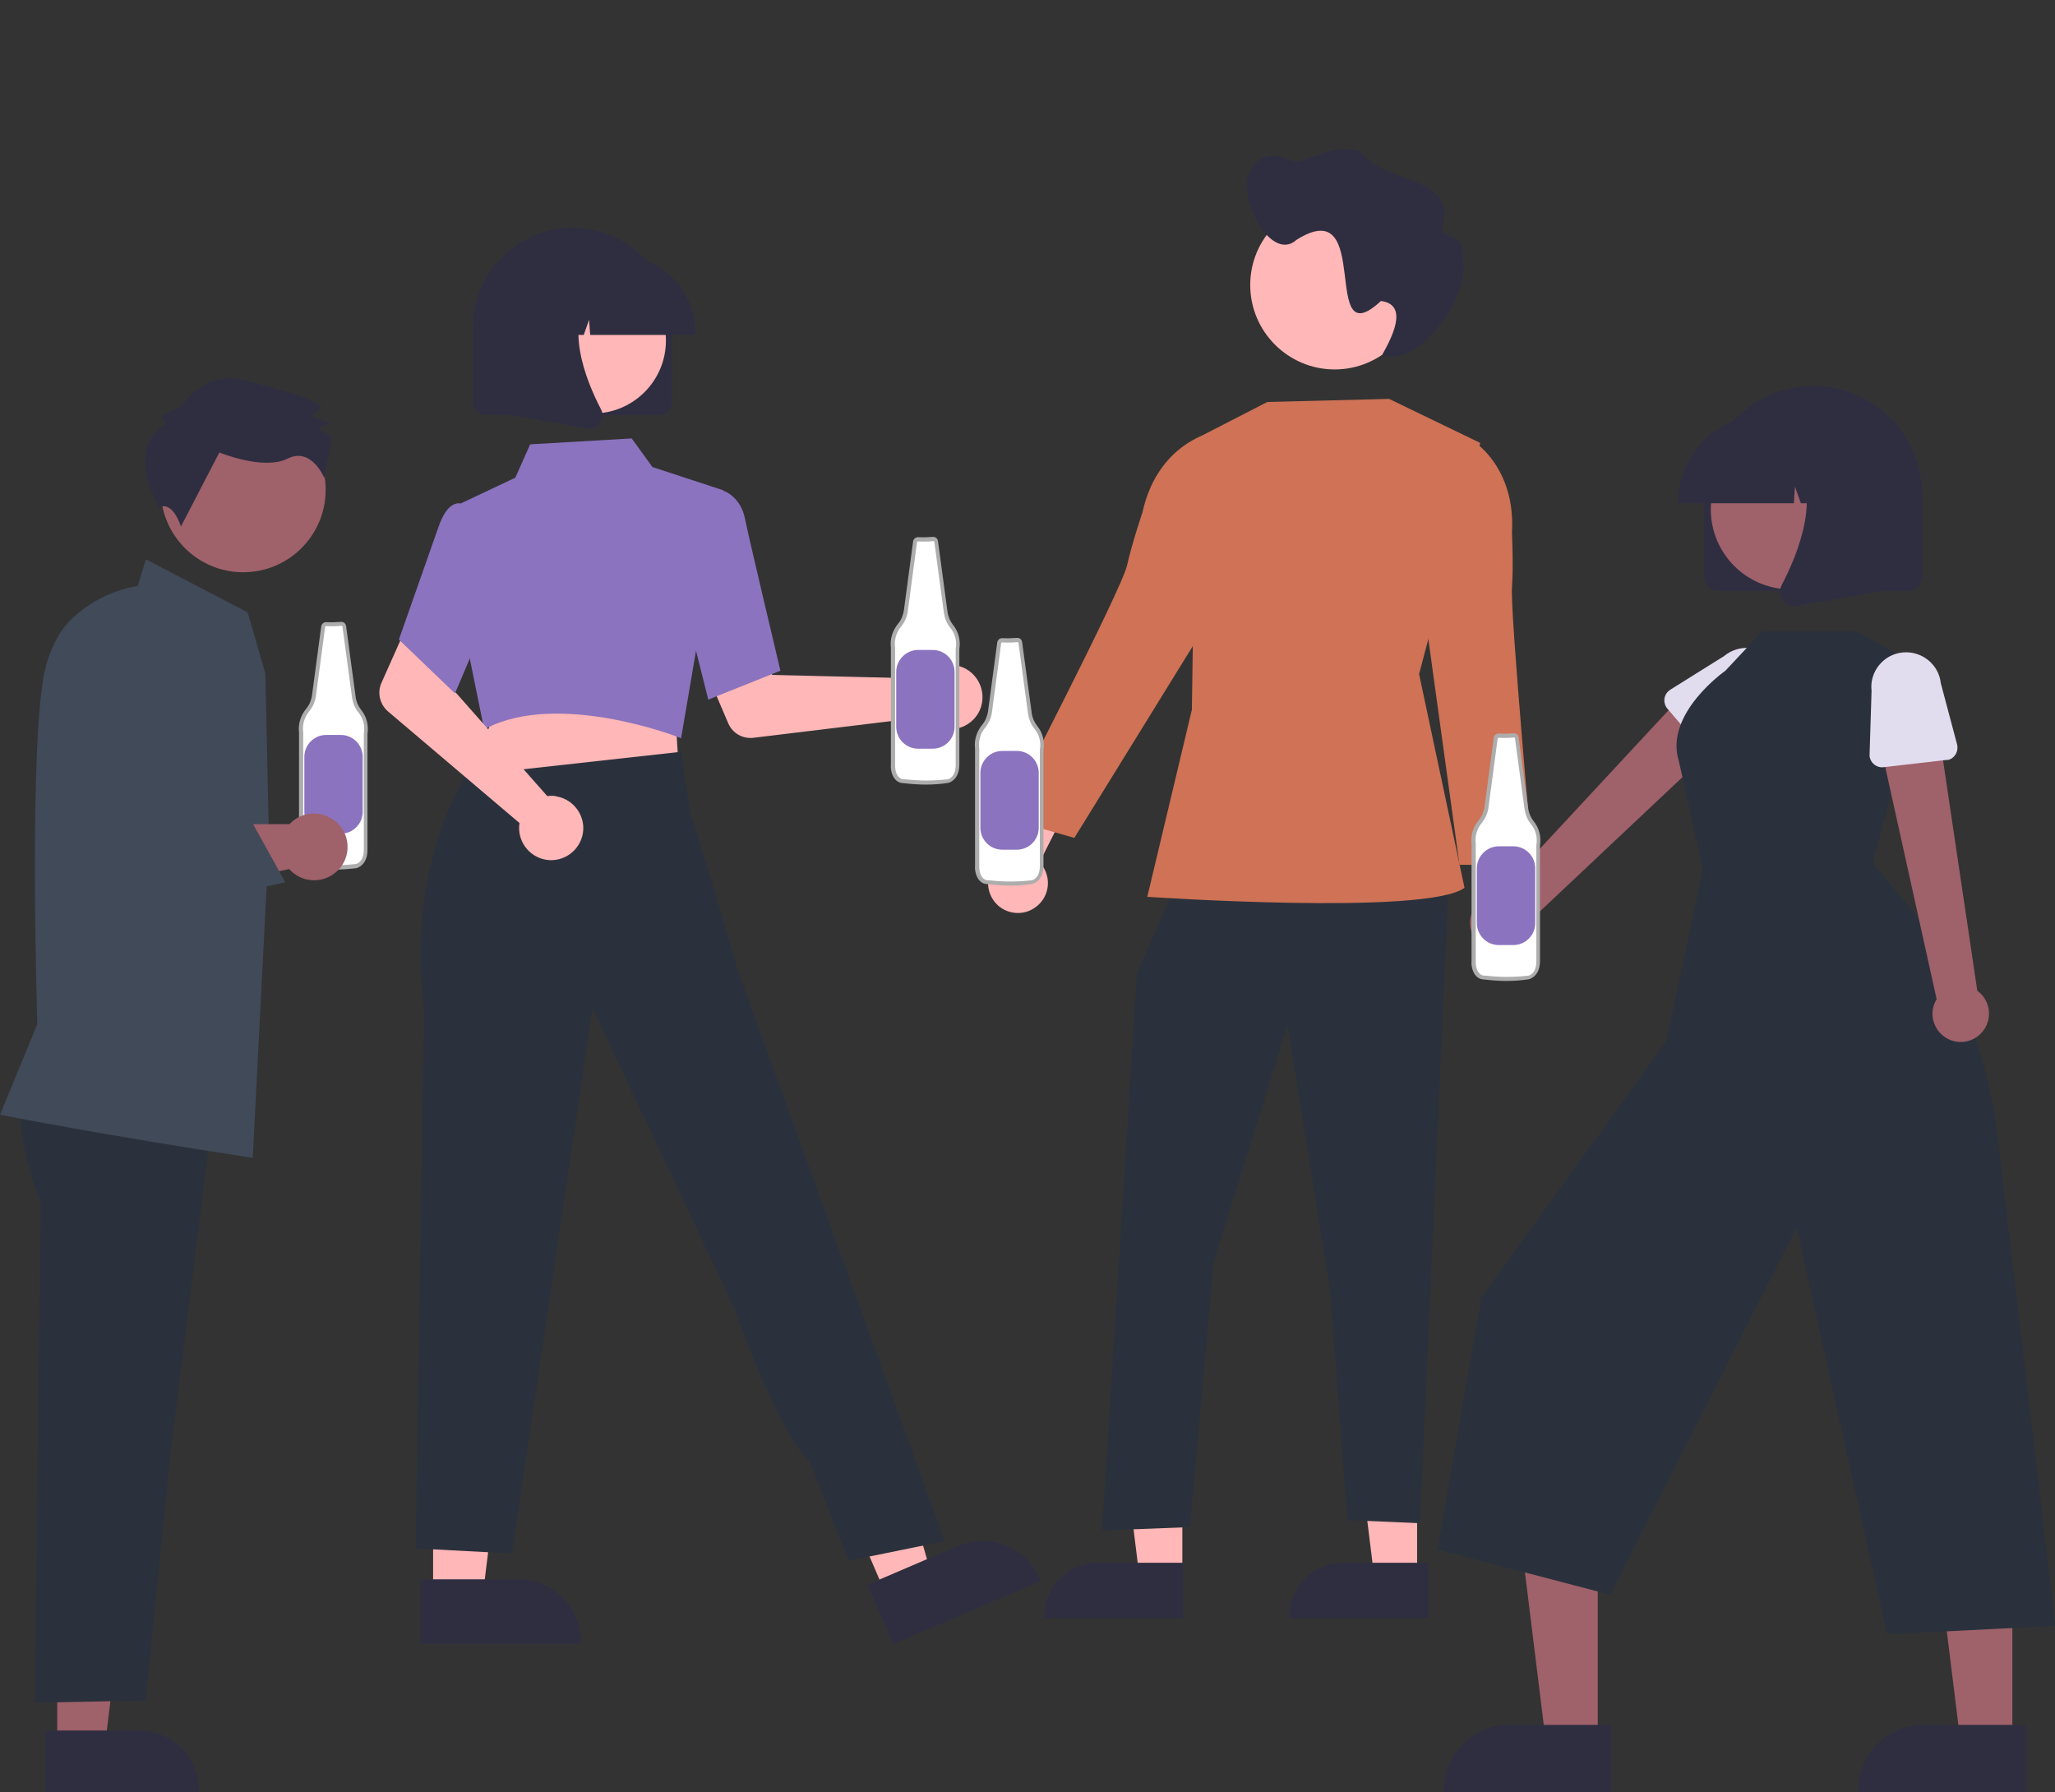 <?xml version="1.0" encoding="utf-8"?>
<!-- Generator: Adobe Illustrator 25.2.3, SVG Export Plug-In . SVG Version: 6.00 Build 0)  -->
<svg version="1.1" id="a0cbf176-0a3a-47b5-8292-9d7a38e1c444"
	 xmlns="http://www.w3.org/2000/svg" xmlns:xlink="http://www.w3.org/1999/xlink" x="0px" y="0px" viewBox="0 0 732.6 638.9"
	 style="enable-background:new 0 0 732.6 638.9;" xml:space="preserve">
<rect x="0" y="0" width="732.6" height="638.9" fill="#333333" stroke="none"/>
<style type="text/css">
	.st0{fill:#FFFFFF;}
	.st1{fill:#ADADAD;}
	.st2{fill:#8B73BF;}
	.st3{fill:#9F616A;}
	.st4{fill:#2F2E41;}
	.st5{fill:#2A313C;}
	.st6{fill:#404A59;}
	.st7{fill:#FFB7B7;}
	.st8{fill:#CF7255;}
	.st9{fill:#E2DCEF;}
</style>
<path class="st0" d="M121.5,222.4c-1.7,0.2-3.4,0.2-5.2,0.1c-0.6-0.1-1.2,0.4-1.2,1l-3.3,24.7c-0.3,1.8-1,3.5-2.1,4.9
	c-1.9,2.3-2.8,5.2-2.4,8.1v41.9c0,0-0.2,5.6,4.1,5.6c5.1,0.6,10.3,0.6,15.5,0c0,0,3.4-0.7,3.4-5.8v-41.3c0.5-2.9-0.2-5.9-2.1-8.2
	c-1.1-1.4-1.8-3.1-2.1-4.9l-3.4-25.2C122.6,222.8,122.1,222.4,121.5,222.4z"/>
<path class="st1" d="M119.1,310c-2.6,0-5.2-0.2-7.8-0.5c-1.2,0-2.3-0.4-3.1-1.3c-1.7-1.8-1.7-4.9-1.6-5.1l0-41.9
	c-0.4-3.1,0.6-6.2,2.6-8.6c1.1-1.3,1.7-2.9,2-4.5l3.3-24.7c0.1-1,1-1.7,2-1.6c1.7,0.1,3.3,0,5-0.1l0,0c1-0.1,1.8,0.6,1.9,1.6
	l3.4,25.2c0.2,1.6,0.9,3.2,1.9,4.5c2,2.4,2.8,5.6,2.3,8.7V303c0,5.7-4,6.5-4,6.5C124.4,309.8,121.8,310,119.1,310z M116.3,223.2
	c-0.2,0-0.4,0.1-0.4,0.4l-3.3,24.7c-0.3,1.9-1.1,3.7-2.3,5.2c-1.8,2.1-2.6,4.9-2.2,7.6l0,0.1v41.9c0,0.1-0.1,2.7,1.3,4.1
	c0.6,0.6,1.3,0.9,2.1,0.8l0.1,0c5.1,0.6,10.2,0.6,15.3,0c0.1,0,2.8-0.6,2.8-5.1l0-41.4c0.5-2.7-0.2-5.5-2-7.6
	c-1.2-1.5-1.9-3.3-2.2-5.2l-3.4-25.2c0-0.2-0.2-0.4-0.4-0.4C119.8,223.3,118.1,223.3,116.3,223.2
	C116.3,223.2,116.3,223.2,116.3,223.2L116.3,223.2z"/>
<path class="st2" d="M116.3,262h5.2c4.3,0,7.8,3.5,7.8,7.8v19.6c0,4.3-3.5,7.8-7.8,7.8h0h-5.2c-4.3,0-7.8-3.5-7.8-7.8l0,0v-19.6
	C108.5,265.5,112,262,116.3,262L116.3,262z"/>
<polygon class="st3" points="20.4,622.4 37.4,622.4 45.5,556.8 20.4,556.8 "/>
<path class="st4" d="M16.1,616.9l33.5,0h0c11.8,0,21.3,9.6,21.3,21.3v0.7l-54.8,0L16.1,616.9z"/>
<path class="st5" d="M9.7,388.2c0,0-7.4,8.3,4.8,40.8L12.4,607l39.5-0.8l8.7-86.9l15.8-126.8L9.7,388.2z"/>
<path class="st6" d="M90.1,412.8l-0.4-0.1C39,405,0.9,397.6,0.5,397.5L0,397.4l13.3-32.3c-0.1-3.4-3-98,2.5-125.2
	c5.3-26.3,30.4-30.6,33.3-31l2.9-9.5l36.3,18.9l6.3,21.8l1.3,59.6L90.1,412.8z"/>
<path class="st3" d="M111.9,290c-3.3,0-6.5,1.4-8.7,3.8H42.3l-22.3,4.8l3.7,28.3l79.4-17.1c4.3,4.9,11.8,5.4,16.8,1
	c4.9-4.3,5.4-11.8,1-16.8C118.5,291.5,115.3,290,111.9,290L111.9,290z"/>
<circle class="st3" cx="86.7" cy="174.6" r="29.4"/>
<path class="st4" d="M59,151.2l-1.4-2.9l7.2-3.6c0,0,7.9-12.9,22.2-9.2s20.7,5.8,20.7,5.8l7.1,3.6l-3.6,3.6l6.4,2.2l-4.3,2.1l5,2.9
	l-2.7,14.7c0,0-4.5-11.2-13.1-6.9s-24.3-2.2-24.3-2.2l-13.7,26.4c0,0-2.8-9.3-7.8-6.8C56.8,180.9,44,160.4,59,151.2z"/>
<path class="st6" d="M24,332.1l-7-20.7l-1.7-69.1l3-9.8c4.4-14.5,19.7-22.7,34.2-18.3c14.5,4.4,22.7,19.7,18.3,34.2
	c-0.2,0.7-0.4,1.4-0.7,2l-15.9,40.8l0.8,1.6l34.5-0.3l12.2,22L24,332.1z"/>
<path class="st7" d="M368.9,323.6c4.9-3.3,6.1-9.9,2.9-14.7c-0.3-0.5-0.7-1-1.2-1.5l17-33.7l-19.5,2.3L355,307.7
	c-4,4.4-3.6,11.1,0.8,15.1C359.4,326,364.9,326.4,368.9,323.6z"/>
<polygon class="st7" points="505.2,562.1 489.9,562.1 482.6,503 505.2,503 "/>
<path class="st4" d="M509.1,576.9l-49.4,0v-0.6c0-10.6,8.6-19.2,19.2-19.2h0l30.2,0L509.1,576.9z"/>
<polygon class="st7" points="421.5,562.1 406.2,562.1 398.9,503 421.5,503 "/>
<path class="st4" d="M421.7,576.9l-49.4,0v-0.6c0-10.6,8.6-19.2,19.2-19.2h0l30.2,0L421.7,576.9z"/>
<polygon class="st5" points="420.3,312.6 405.3,347.1 392.9,545.6 424.2,544.4 432.7,449.7 459,365.5 474.1,459.4 480.4,541.9 
	506.2,543 516.5,312.6 "/>
<path class="st8" d="M495.2,142.2l-43.4,1.1l-25.5,13.1l-1.4,96.6L409,319.7c0,0,99.4,6.8,113.1-3.2l-16.2-76.2l21.8-82.4
	L495.2,142.2z"/>
<path class="st8" d="M433,157.9l-4-2.7c0,0-16.8,5-21.7,27.4c0,0-3.8,11.2-5.5,18.9c-1.9,8.8-44,90-44,90l25.2,7.2l46.2-74.8
	L433,157.9z"/>
<path class="st7" d="M527,336c-3.8-4.5-3.2-11.2,1.3-15c0.5-0.4,1-0.8,1.5-1.1l-7.1-37l18.1,7.5l3.9,34c2.6,5.3,0.4,11.7-4.9,14.3
	C535.4,341,530.1,339.8,527,336z"/>
<path class="st8" d="M521.1,159.1l4.6-1.5c0,0,14.7,9.4,13.3,32.3c0,0,0.6,11.8,0,19.7c-0.6,9,7.5,98.7,7.5,98.7h-26.2l-11.2-81.2
	L521.1,159.1z"/>
<path class="st7" d="M505.9,101.6c0,16.6-13.5,30.1-30.1,30.1c-16.6,0-30.1-13.5-30.1-30.1c0-16.6,13.5-30.1,30.1-30.1l0,0
	c16.6,0,30.1,13.4,30.1,30C505.9,101.5,505.9,101.6,505.9,101.6z"/>
<path class="st4" d="M445.7,61.2c3.5-7.6,10.4-6.1,16.3-3.5c7.6-1.7,14.8-6.7,22.9-3.7c8,11.7,35,8.2,29.2,27.2
	c0,4.6,8.6,1.9,7.1,9.4c4.5,14.4-16.4,41.5-28.4,35.8c3-5.4,9.8-17.8-0.5-19.1c-22.2,20.6-2.3-39.3-30.1-21.8
	C453,93.9,440.4,69.6,445.7,61.2z"/>
<path class="st3" d="M532.2,339c5.4,1.1,10.7-2.4,11.8-7.8c0.1-0.6,0.2-1.2,0.2-1.8l75.6-71.2l-17-13.6l-69.1,74.4
	c-5.6,0.2-9.9,4.9-9.6,10.5C524.3,334.2,527.7,338.1,532.2,339L532.2,339z"/>
<path class="st9" d="M609.1,269.8l-14.7-17.2c-1.6-1.9-1.4-4.7,0.5-6.3c0.2-0.1,0.3-0.3,0.5-0.4l19.2-12c5.3-4.4,13.1-3.8,17.6,1.5
	c4.4,5.2,3.8,13.1-1.4,17.5l-14.8,17c-1.6,1.9-4.5,2.1-6.3,0.4C609.4,270.1,609.3,269.9,609.1,269.8L609.1,269.8z"/>
<polygon class="st3" points="569.6,621 551.1,621 542.3,549.7 569.6,549.7 "/>
<path class="st4" d="M574.3,638.9l-59.6,0v-0.8c0-12.8,10.4-23.2,23.2-23.2h0l36.4,0L574.3,638.9z"/>
<polygon class="st3" points="717.4,621 698.9,621 690.1,549.7 717.4,549.7 "/>
<path class="st4" d="M722.1,638.9l-59.6,0v-0.8c0-12.8,10.4-23.2,23.2-23.2h0l36.4,0L722.1,638.9z"/>
<path class="st5" d="M667.6,307.6l18.6-68.9l-24.2-13.6h-33.8l-13.1,14c0,0-21.9,15.3-16.6,32.2l8.6,38.5L594.1,371l-66,91.5
	l-15.6,89.9l61.5,16.1l66.5-130.9l32.2,145l60-3L712,403.8c0,0-5.9-53.5-36.8-87L667.6,307.6z"/>
<path class="st3" d="M706.1,368.5c3.9-3.9,4-10.2,0.1-14.2c-0.4-0.4-0.9-0.8-1.3-1.1l-14.5-97.6l-20.8,6.6l20.8,94
	c-2.9,4.7-1.4,10.9,3.4,13.8C697.7,372.4,702.8,371.8,706.1,368.5z"/>
<path class="st9" d="M694,270.9l-22.5,2.6c-2.5,0.3-4.7-1.5-5-3.9c0-0.2,0-0.4,0-0.7l0.7-22.6c-0.8-6.8,4.2-13,11-13.7
	c6.8-0.7,13,4.2,13.7,11l5.8,21.8c0.6,2.4-0.8,4.9-3.2,5.5C694.4,270.9,694.2,270.9,694,270.9L694,270.9z"/>
<path class="st4" d="M607.5,205.5v-29c0-21.5,17.4-38.9,38.9-38.9s38.9,17.4,38.9,38.9v29c0,2.9-2.3,5.2-5.2,5.2h-67.3
	C609.8,210.7,607.5,208.4,607.5,205.5z"/>
<circle class="st3" cx="638.4" cy="181.6" r="28.5"/>
<path class="st4" d="M598.3,178.8c0-17,13.8-30.7,30.8-30.8h5.8c17,0,30.7,13.8,30.8,30.8v0.6h-12.3l-4.2-11.7l-0.8,11.7H642
	l-2.1-5.9l-0.4,5.9h-41.2L598.3,178.8z"/>
<path class="st4" d="M635.6,214c-1.2-1.6-1.3-3.7-0.4-5.5c6.1-11.7,14.8-33.3,3.3-46.6l-0.8-1h33.2v49.8l-30.1,5.3
	c-0.3,0.1-0.6,0.1-0.9,0.1C638.1,216.2,636.5,215.4,635.6,214z"/>
<path class="st7" d="M330.6,240.5c-0.4,0.4-0.8,0.9-1.2,1.4l-54.1-1.3l-6.3-11.5l-18.6,7.2l9.2,21.5c1.5,3.6,5.2,5.7,9.1,5.2
	l61.1-7.4c3.9,5,11.1,5.8,16.1,1.9c5-3.9,5.8-11.1,1.9-16.1c-3.9-5-11.1-5.8-16.1-1.9C331.3,239.9,330.9,240.2,330.6,240.5
	L330.6,240.5z"/>
<polygon class="st7" points="154.4,568.8 172.1,568.8 180.6,500.3 154.4,500.3 "/>
<path class="st4" d="M149.8,563l35,0h0c12.3,0,22.3,10,22.3,22.3v0.7l-57.3,0L149.8,563z"/>
<polygon class="st7" points="315.8,568.4 332.1,561.5 313,495.1 288.8,505.4 "/>
<path class="st4" d="M309.3,564.9l32.2-13.8l0,0c11.3-4.8,24.4,0.4,29.3,11.8l0.3,0.7l-52.7,22.5L309.3,564.9z"/>
<polygon class="st7" points="240.8,255.4 242.1,276.2 204.5,280.2 165.2,284.4 176.7,252.8 "/>
<path class="st2" d="M242.1,262.9c-0.4-0.2-42.9-16.7-68.9-3.2l-0.6,0.3l-5.2-25.6l-3-55l19.3-9.1l5.3-11.9l36.2-2.1l7.4,10.2
	l25.3,8.3l-15.1,88.4L242.1,262.9z"/>
<path class="st2" d="M243.4,213.2l4.5-35.1l10.2-3.1l0.2,0.1c0.2,0.1,5.8,2.2,7.3,9.9c1.5,7.4,12.4,53.1,12.5,53.6l0.1,0.5
	l-25.7,10.3L243.4,213.2z"/>
<path class="st5" d="M302.5,556.4l34.3-7L282,398.3l-18.7-51.5c0,0-11.9-41.3-17.3-57.3l-3.2-21.5l-76.7,8.5
	c0,0-21.4,31.5-14.9,82.7L148.2,552l34.3,1.8l28.7-194.4l50.4,106.6c0,0,15.9,45.5,27.2,55.3L302.5,556.4z"/>
<path class="st7" d="M196.9,283.7c-0.6,0-1.2,0-1.8,0.1l-35.8-40.5l4.2-12.5l-18-8.7l-9.5,21.3c-1.6,3.5-0.6,7.7,2.3,10.2l46.9,39.8
	c-1,6.2,3.3,12.1,9.5,13.1c6.2,1,12.1-3.3,13.1-9.5c1-6.2-3.3-12.1-9.5-13.1C197.8,283.7,197.3,283.7,196.9,283.7L196.9,283.7z"/>
<path class="st2" d="M142.2,228l14-39.8c1.6-4.7,3.5-7.6,5.9-8.5c0.9-0.4,2-0.4,2.9,0l6.3,7.9l5.8,24.5l-14.9,35.1L142.2,228z"/>
<path class="st4" d="M234.8,148h-61.4c-2.6,0-4.8-2.1-4.8-4.8v-26.5c0-19.6,15.9-35.5,35.5-35.5s35.5,15.9,35.5,35.5l0,0v26.5
	C239.6,145.9,237.4,148,234.8,148z"/>
<circle class="st7" cx="211.4" cy="121.4" r="26"/>
<path class="st4" d="M248,119.4h-37.6L210,114l-1.9,5.4h-5.8l-0.8-10.7l-3.8,10.7h-11.2v-0.5c0-15.5,12.6-28,28.1-28.1h5.3
	c15.5,0,28,12.6,28.1,28.1L248,119.4z"/>
<path class="st4" d="M210.1,152.9c-0.3,0-0.6,0-0.8-0.1l-27.5-4.9v-45.4H212l-0.7,0.9c-10.4,12.2-2.6,31.9,3,42.6
	c0.8,1.6,0.7,3.5-0.4,5C213.1,152.2,211.6,152.9,210.1,152.9z"/>
<path class="st0" d="M539.5,262.2c-1.7,0.2-3.4,0.2-5.2,0.1c-0.6-0.1-1.2,0.4-1.2,1l-3.3,24.7c-0.3,1.8-1,3.5-2.1,4.9
	c-1.9,2.3-2.8,5.2-2.4,8.1v41.9c0,0-0.2,5.6,4.1,5.6c5.1,0.6,10.3,0.6,15.5,0c0,0,3.4-0.7,3.4-5.8v-41.3c0.5-2.9-0.2-5.9-2.1-8.2
	c-1.1-1.4-1.8-3.1-2.1-4.9l-3.4-25.2C540.6,262.6,540.1,262.1,539.5,262.2z"/>
<path class="st1" d="M537.1,349.7c-2.6,0-5.2-0.2-7.8-0.5c-1.2,0-2.3-0.4-3.1-1.3c-1.7-1.8-1.7-4.9-1.6-5.1l0-41.9
	c-0.4-3.1,0.6-6.2,2.6-8.6c1.1-1.3,1.7-2.9,2-4.5l3.3-24.7c0.1-1,1-1.7,2-1.6c1.7,0.1,3.3,0,5-0.1l0,0c1-0.1,1.8,0.6,1.9,1.6
	l3.4,25.2c0.2,1.6,0.9,3.2,1.9,4.5c2,2.4,2.8,5.6,2.3,8.7v41.2c0,5.7-4,6.5-4,6.5C542.4,349.5,539.8,349.7,537.1,349.7z M534.3,263
	c-0.2,0-0.4,0.1-0.4,0.4l-3.3,24.7c-0.3,1.9-1.1,3.7-2.3,5.2c-1.8,2.1-2.6,4.9-2.2,7.6l0,0.1v41.9c0,0.1-0.1,2.7,1.3,4.1
	c0.6,0.6,1.3,0.9,2.1,0.8l0.1,0c5.1,0.6,10.2,0.6,15.3,0c0.1,0,2.8-0.6,2.8-5.1l0-41.4c0.5-2.7-0.2-5.5-2-7.6
	c-1.2-1.5-1.9-3.3-2.2-5.2l-3.4-25.2c0-0.2-0.2-0.4-0.4-0.4C537.8,263.1,536.1,263.1,534.3,263C534.3,263,534.3,263,534.3,263z"/>
<path class="st2" d="M534.3,301.7h5.2c4.3,0,7.8,3.5,7.8,7.8l0,0v19.6c0,4.3-3.5,7.8-7.8,7.8l0,0h-5.2c-4.3,0-7.8-3.5-7.8-7.8l0,0
	v-19.6C526.5,305.3,530,301.7,534.3,301.7L534.3,301.7z"/>
<path class="st0" d="M362.5,228.2c-1.7,0.2-3.4,0.2-5.2,0.1c-0.6-0.1-1.2,0.4-1.2,1l-3.3,24.7c-0.3,1.8-1,3.5-2.1,4.9
	c-1.9,2.3-2.8,5.2-2.4,8.1v41.9c0,0-0.2,5.6,4.1,5.6c5.1,0.6,10.3,0.6,15.5,0c0,0,3.4-0.7,3.4-5.8v-41.3c0.5-2.9-0.2-5.9-2.1-8.2
	c-1.1-1.4-1.8-3.1-2.1-4.9l-3.4-25.2C363.6,228.6,363.1,228.1,362.5,228.2z"/>
<path class="st1" d="M360.1,315.7c-2.6,0-5.2-0.2-7.8-0.5c-1.2,0-2.3-0.4-3.1-1.3c-1.7-1.8-1.7-4.9-1.6-5.1l0-41.9
	c-0.4-3.1,0.6-6.2,2.6-8.6c1.1-1.3,1.7-2.9,2-4.5l3.3-24.7c0.1-1,1-1.7,2-1.6c1.7,0.1,3.3,0,5-0.1l0,0c1-0.1,1.8,0.6,1.9,1.6
	l3.4,25.2c0.2,1.6,0.9,3.2,1.9,4.5c2,2.4,2.8,5.6,2.3,8.7v41.2c0,5.7-4,6.5-4,6.5C365.4,315.5,362.8,315.7,360.1,315.7z M357.3,229
	c-0.2,0-0.4,0.1-0.4,0.4l-3.3,24.7c-0.3,1.9-1.1,3.7-2.3,5.2c-1.8,2.1-2.6,4.9-2.2,7.6l0,0.1v41.9c0,0.1-0.1,2.7,1.3,4.1
	c0.6,0.6,1.3,0.9,2.1,0.8l0.1,0c5.1,0.6,10.2,0.6,15.3,0c0.1,0,2.8-0.6,2.8-5.1l0-41.4c0.5-2.7-0.2-5.5-2-7.6
	c-1.2-1.5-1.9-3.3-2.2-5.2l-3.4-25.2c0-0.2-0.2-0.4-0.4-0.4C360.8,229.1,359.1,229.1,357.3,229C357.3,229,357.3,229,357.3,229z"/>
<path class="st2" d="M357.3,267.7h5.2c4.3,0,7.8,3.5,7.8,7.8v19.6c0,4.3-3.5,7.8-7.8,7.8h0h-5.2c-4.3,0-7.8-3.5-7.8-7.8v-19.6
	C349.5,271.3,353,267.7,357.3,267.7L357.3,267.7z"/>
<path class="st0" d="M332.5,192.2c-1.7,0.2-3.4,0.2-5.2,0.1c-0.6-0.1-1.2,0.4-1.2,1l-3.3,24.7c-0.3,1.8-1,3.5-2.1,4.9
	c-1.9,2.3-2.8,5.2-2.4,8.1v41.9c0,0-0.2,5.6,4.1,5.6c5.1,0.6,10.3,0.6,15.5,0c0,0,3.4-0.7,3.4-5.8v-41.3c0.5-2.9-0.2-5.9-2.1-8.2
	c-1.1-1.4-1.8-3.1-2.1-4.9l-3.4-25.2C333.6,192.6,333.1,192.1,332.5,192.2z"/>
<path class="st1" d="M330.1,279.7c-2.6,0-5.2-0.2-7.8-0.5c-1.2,0-2.3-0.4-3.1-1.3c-1.7-1.8-1.7-4.9-1.6-5.1l0-41.9
	c-0.4-3.1,0.6-6.2,2.6-8.6c1.1-1.3,1.7-2.9,2-4.5l3.3-24.7c0.1-1,1-1.7,2-1.6c1.7,0.1,3.3,0,5-0.1l0,0c1-0.1,1.8,0.6,1.9,1.6
	l3.4,25.2c0.2,1.6,0.9,3.2,1.9,4.5c2,2.4,2.8,5.6,2.3,8.7v41.2c0,5.7-4,6.5-4,6.5C335.4,279.5,332.8,279.7,330.1,279.7z M327.3,193
	c-0.2,0-0.4,0.1-0.4,0.4l-3.3,24.7c-0.3,1.9-1.1,3.7-2.3,5.2c-1.8,2.1-2.6,4.9-2.2,7.6l0,0.1v41.9c0,0.1-0.1,2.7,1.3,4.1
	c0.6,0.6,1.3,0.9,2.1,0.8l0.1,0c5.1,0.6,10.2,0.6,15.3,0c0.1,0,2.8-0.6,2.8-5.1l0-41.4c0.5-2.7-0.2-5.5-2-7.6
	c-1.2-1.5-1.9-3.3-2.2-5.2l-3.4-25.2c0-0.2-0.2-0.4-0.4-0.4C330.8,193.1,329.1,193.1,327.3,193C327.3,193,327.3,193,327.3,193z"/>
<path class="st2" d="M327.3,231.7h5.2c4.3,0,7.8,3.5,7.8,7.8v19.6c0,4.3-3.5,7.8-7.8,7.8h0h-5.2c-4.3,0-7.8-3.5-7.8-7.8v-19.6
	C319.5,235.3,323,231.7,327.3,231.7L327.3,231.7z"/>
</svg>
